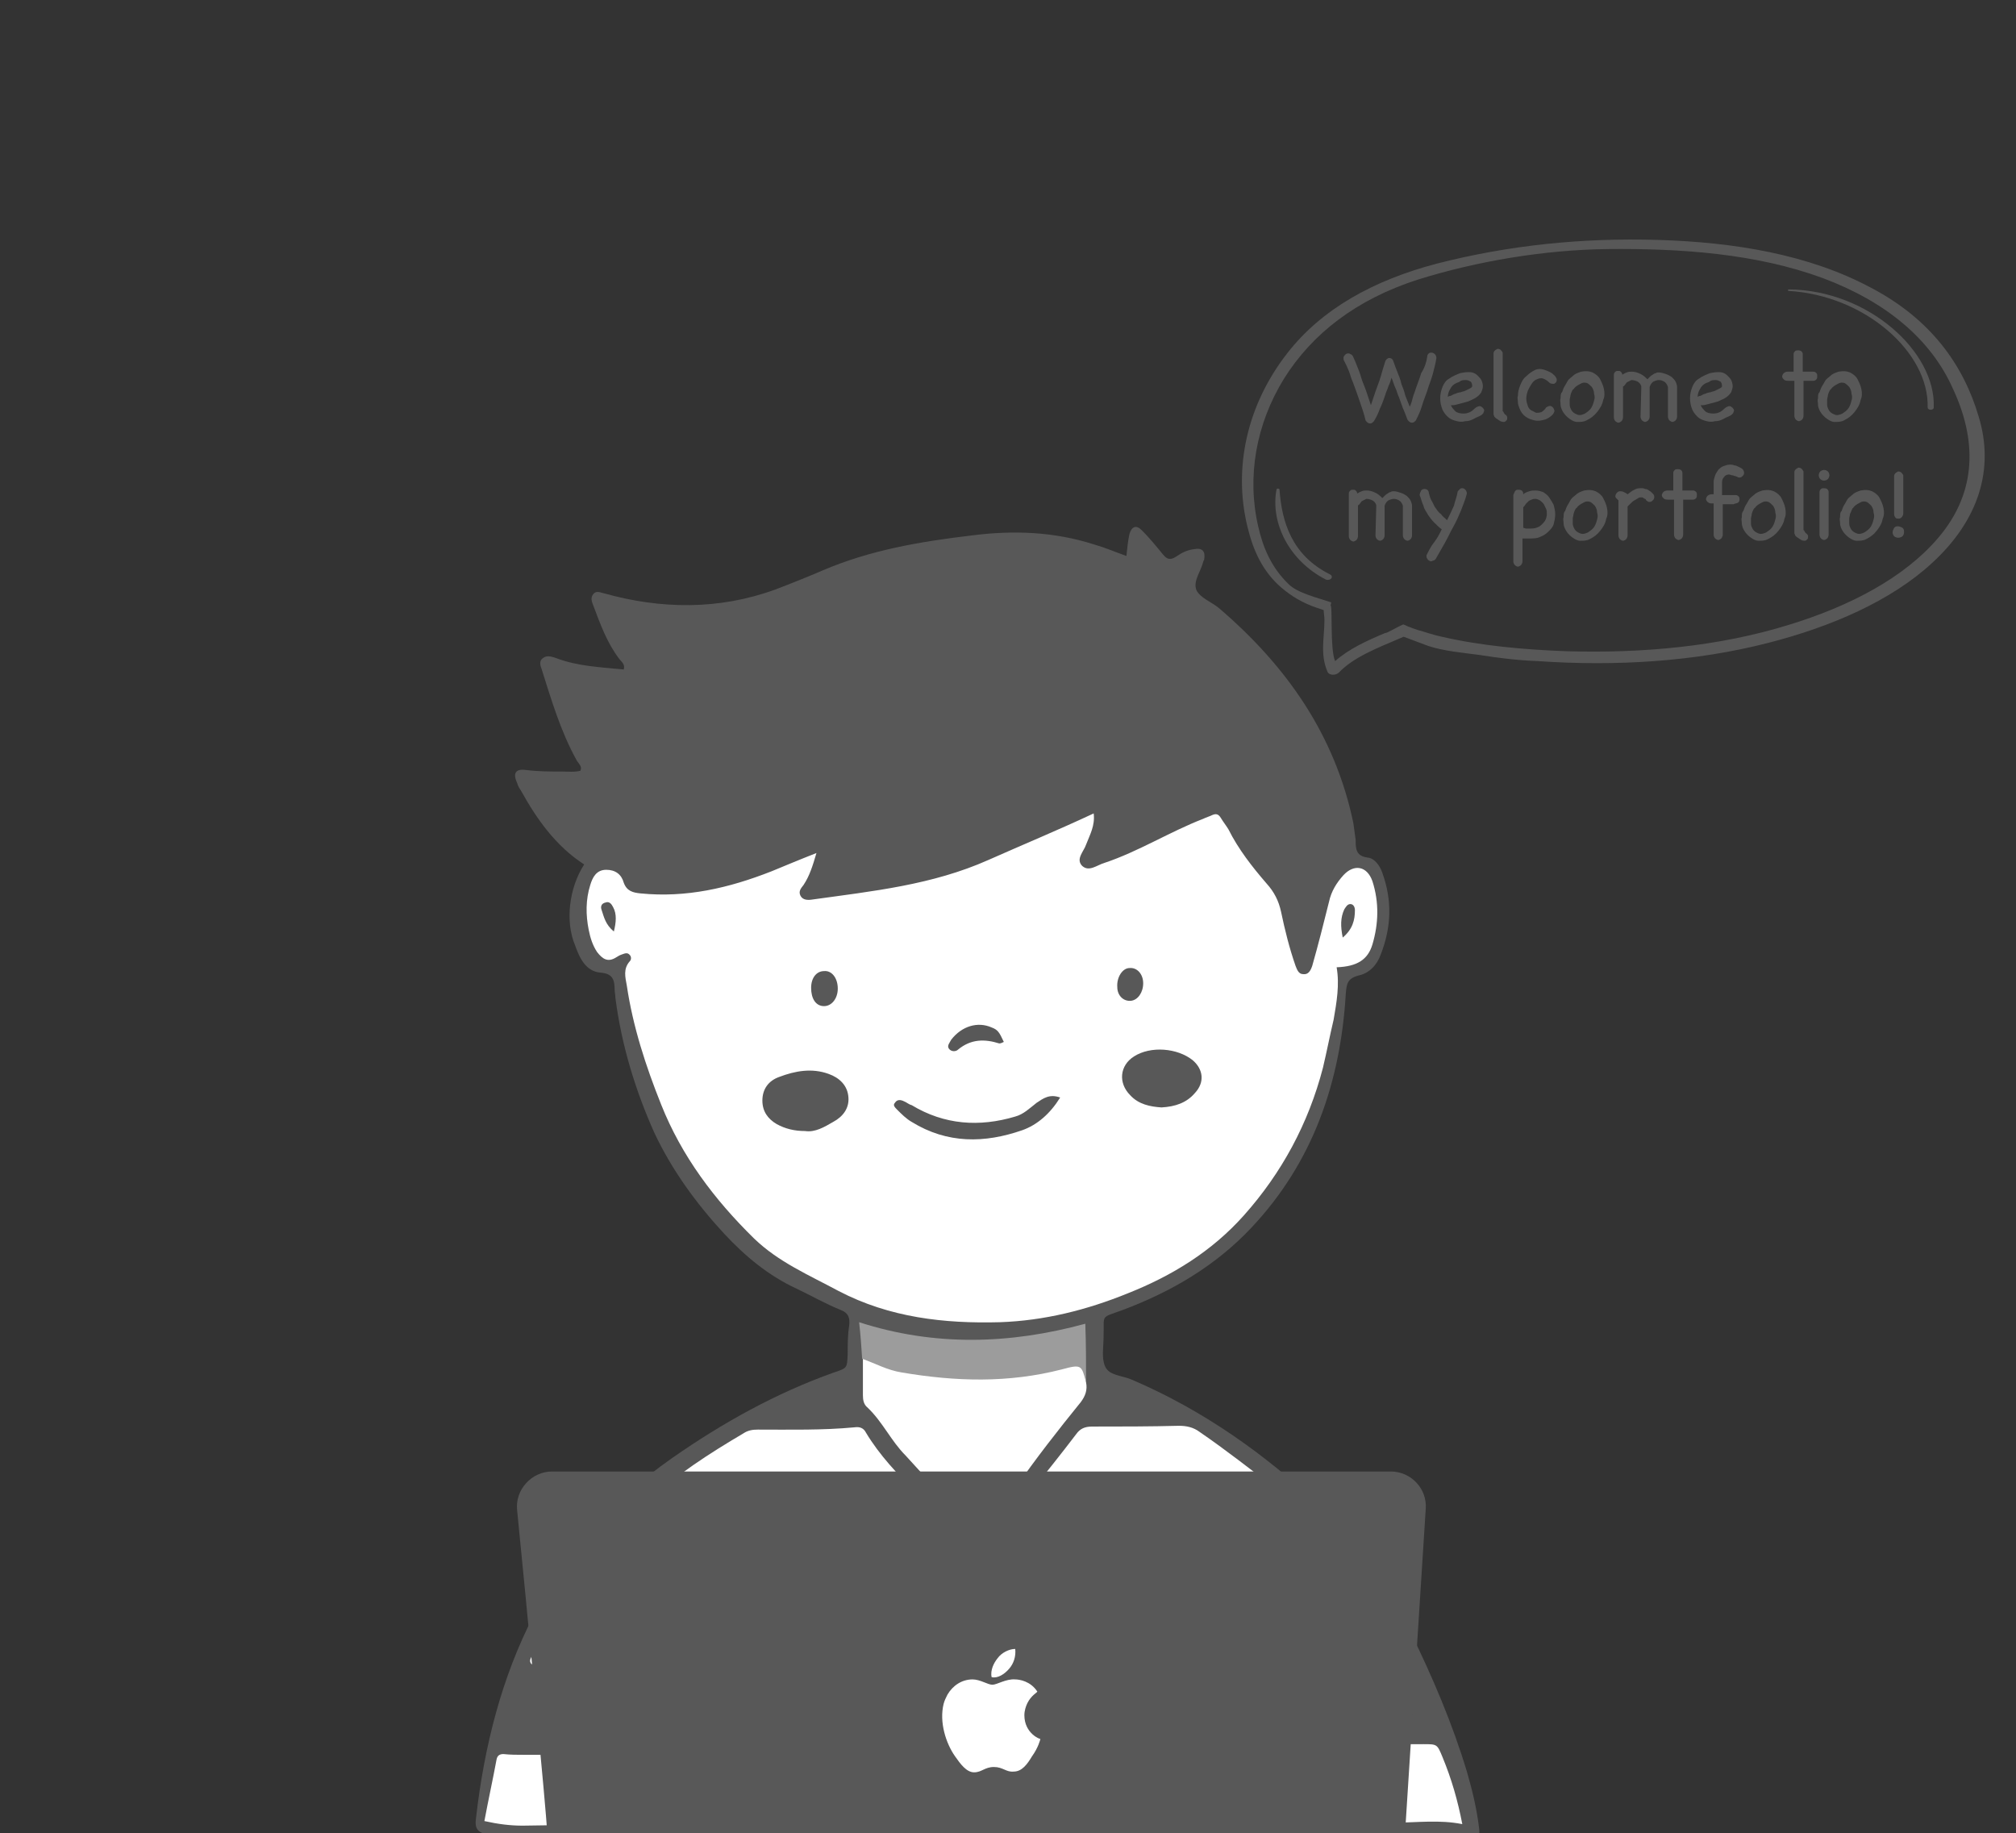 <?xml version="1.0" encoding="utf-8"?>
<!-- Generator: Adobe Illustrator 24.2.3, SVG Export Plug-In . SVG Version: 6.00 Build 0)  -->
<svg version="1.1" id="Layer_1" xmlns="http://www.w3.org/2000/svg" xmlns:xlink="http://www.w3.org/1999/xlink" x="0px" y="0px"
	 viewBox="0 0 264.7 240.7" style="enable-background:new 0 0 264.7 240.7;" xml:space="preserve">
<rect x="0" y="0" width="264.7" height="240.7" fill="#333333" stroke="none"/>
<style type="text/css">
	.st0{fill:#585858;}
	.st1{fill-rule:evenodd;clip-rule:evenodd;fill:#585858;}
	.st2{fill-rule:evenodd;clip-rule:evenodd;fill:#FFFFFF;}
	.st3{fill-rule:evenodd;clip-rule:evenodd;fill:#9C9C9C;}
	.st4{fill:#FFFFFF;}
</style>
<g>
	<g>
		<polyline class="st0" points="335,135.9 318.4,202.6 346.3,202.6 350.4,138.2 		"/>
	</g>
	<g>
		<path class="st0" d="M350.2,138.6c-0.2-0.1-0.3-0.1-0.4-0.1l-16.5-2c-0.7,0-1-0.5-1.2-0.8c-0.3-0.5-0.9-1.8,2.6-7.4
			c0.6-1,2.3-0.7,5.6,0.1c0.4,0.1,0.7,0.2,0.9,0.2l0,0c1.9,0.3,3.7,0.7,5.6,1c1.6,0.3,3.3,0.6,5,0.9h0.1c1.1,0.2,2.3,0.4,2.1,2.2
			l-0.3,2.9c0,0.1,0,0.3,0,0.5c0,0.5,0,1.1-0.2,1.5c0,0.3-0.2,0.5-0.4,0.7c-0.3,0.2-0.7,0.3-1.2,0.3S350.8,138.5,350.2,138.6z
			 M335.6,128.4c-2.9,4.8-2.6,6-2.5,6.2c0,0.1,0.1,0.2,0.3,0.2l16.5,2c0.2,0,0.3,0.1,0.5,0.1c1.4,0.3,1.8,0.2,1.9,0.2l0.1-0.2
			c0.1-0.2,0.1-0.6,0.1-1c0-0.2,0-0.4,0-0.6l0.3-2.9c0-0.6,0.1-0.7-1.2-0.9h-0.1c-1.6-0.3-3.3-0.6-5-0.9c-1.9-0.3-3.7-0.7-5.6-1l0,0
			c-0.2,0-0.6-0.1-1-0.2c-0.7-0.2-2.8-0.7-3.8-0.7C335.9,128.7,335.8,128.8,335.6,128.4z M350.9,129.8c-0.2,0-0.4-0.1-0.5-0.1
			c-3.3-0.6-6.6-1.2-9.9-1.8c-0.1,0-0.4-0.1-0.7-0.1c-1.7-0.2-3.1-0.4-3.5-1.2c-0.6-1-1-2.2-1.3-3.4c-0.3-1.1-0.6-2.2-0.9-3.3
			c-0.4-1.9-0.9-3.8-1.6-5.7c-0.2-0.4-0.4-0.9-0.7-1.4c-0.9-1.8-2.3-4.5,0-6l0,0c2.5-1.7,4.5,0.4,5.9,1.9c0.1,0.1,0.2,0.2,0.3,0.3
			c0.3-2.7,0.5-5.4,0.7-8.2c0.1-0.4,0.1-1,0.1-1.5c0.1-2.1,0.1-4.3,1.3-6c0.7-1,1.9-1.4,3.1-1.1c1.5,0.4,2.7,1.8,2.9,3.2
			c0.1,1,0,2.1-0.1,3.2c-0.1,0.3-0.1,0.5-0.1,0.7c0.2-0.7,0.3-1.5,0.5-2.2v-0.2c0.4-1.9,1-4.8,4-4.7c1.1,0,2,0.4,2.5,1.1
			c1.1,1.5,0.5,3.9,0.2,5.4c-0.1,0.6-0.3,1.1-0.4,1.7c0-0.1,0.1-0.3,0.1-0.4c0.6-1.8,1.5-2.9,2.6-3.3c0.9-0.4,1.8-0.3,2.9,0.3
			c2.7,1.5,1.5,4,0.8,5.7c-0.1,0.3-0.2,0.5-0.3,0.7c-0.4,0.8-0.7,1.7-1.1,2.5c-0.2,0.5-0.4,0.9-0.6,1.4c0.2-0.3,0.5-0.6,0.7-0.9
			c0.1-0.2,0.3-0.3,0.4-0.5c0.7-0.9,1.6-2.1,2.9-2.5c1.4-0.4,3.1,0.4,3.8,1.8c0.8,1.6-0.2,3.1-0.9,4.2l-0.1,0.2
			c-2.1,3.3-3.9,6.9-5.6,10.4c-0.8,1.7-1.6,3.4-2.5,5c-0.6,1-1.2,2.2-1.9,3.4c0,0.1-0.1,0.2-0.1,0.3c-0.2,0.5-0.5,1.1-1,1.3
			c-0.2,0.1-0.4,0.1-0.7,0.1C351.7,130.1,351.2,129.9,350.9,129.8z M361.4,104.6c-0.9,0.3-1.7,1.3-2.3,2.1c-0.1,0.2-0.3,0.3-0.4,0.5
			c-0.5,0.5-0.9,1.1-1.3,1.6c-0.7,0.8-1.3,1.5-1.9,2.3l-1.9,2.3l0.9-2.8c0.5-1.8,1.3-3.5,2-5.1c0.4-0.9,0.8-1.7,1.1-2.5
			c0.1-0.2,0.2-0.5,0.3-0.7c0.9-2.1,1.4-3.4-0.2-4.2c-0.7-0.4-1.4-0.5-1.9-0.3c-0.7,0.3-1.4,1.2-1.9,2.6c-0.7,1.9-1.4,3.8-2.2,5.6
			c-0.3,0.7-0.5,1.3-0.8,2l-1.2,0c0.4-2.1,0.9-4.1,1.4-6.2c0.2-1,0.5-2,0.7-3c0.3-1.2,0.8-3.4,0-4.4c-0.3-0.4-0.9-0.6-1.6-0.6
			c-1.8-0.1-2.3,1.5-2.8,3.7v0.2c-0.6,3.1-1.3,5.8-1.9,8.5l-1.3,5.5l0.1-5.7c0.1-1.5,0.1-3,0.2-4.5v-1.1c0-0.5,0.1-1.1,0.1-1.6
			c0.1-1,0.2-2.1,0.1-3c-0.1-1-1-1.9-2-2.2c-0.5-0.1-1.3-0.1-1.8,0.7c-1,1.4-1.1,3.5-1.1,5.3c0,0.6-0.1,1.1-0.1,1.6
			c-0.2,3.2-0.4,6.3-0.8,9.4l-0.1,1.1l-0.9-0.7c-0.4-0.3-0.8-0.7-1.2-1.2c-1.6-1.7-2.8-2.7-4.3-1.7c-1.3,0.8-0.7,2.3,0.4,4.4
			c0.3,0.5,0.5,1,0.7,1.5c0.7,1.9,1.2,3.9,1.7,5.8c0.3,1.1,0.6,2.2,0.9,3.3c0.3,1,0.6,2.1,1.1,3.1c0.2,0.3,1.9,0.4,2.5,0.5
			c0.3,0,0.6,0.1,0.8,0.1c3.3,0.6,6.6,1.2,9.9,1.8c0.2,0,0.4,0,0.6,0.1c0.3,0.1,1,0.3,1.2,0.2c0.2-0.1,0.4-0.5,0.5-0.7
			c0.1-0.1,0.1-0.2,0.2-0.3c0.7-1.2,1.3-2.4,1.8-3.4c0.9-1.7,1.7-3.4,2.5-5c1.8-3.6,3.6-7.2,5.7-10.6l0.1-0.2c0.7-1,1.4-2.1,0.9-3
			c-0.3-0.6-1.2-1.2-2-1.2C361.7,104.5,361.6,104.5,361.4,104.6z"/>
	</g>
</g>
<path class="st1" d="M76.7,113.5c-3.7-2.4-6.2-5.9-8.3-9.7c-0.2-0.3-0.4-0.6-0.5-1c-0.6-1.3-0.2-1.9,1.2-1.7
	c1.6,0.2,3.1,0.2,4.7,0.2c0.8,0,1.6,0.1,2.4-0.1c0.3-0.6-0.3-1-0.5-1.4c-2.1-3.8-3.3-7.9-4.6-12c-0.2-0.5-0.3-1.1,0.2-1.4
	c0.5-0.4,1.1-0.2,1.7,0c2.9,1.1,5.9,1.2,8.9,1.5c0.2-0.7-0.3-1-0.6-1.4c-1.6-2.1-2.5-4.6-3.4-7c-0.2-0.5-0.4-1,0-1.5
	s0.9-0.2,1.4-0.1c7.5,2.1,15.1,2.2,22.5-0.5c2.1-0.8,4.1-1.6,6.2-2.5c6.3-2.7,12.9-3.8,19.6-4.6c5.5-0.7,10.8-0.5,16.1,1.2
	c1.4,0.4,2.8,1,4.2,1.5c0.1-1,0.2-2,0.4-2.9c0.3-1,0.9-1.2,1.6-0.5c1,1,1.9,2.1,2.8,3.2c0.5,0.6,0.9,0.8,1.7,0.3
	c0.7-0.5,1.5-0.9,2.4-1c1.1-0.2,1.5,0.3,1.3,1.4c0,0.1-0.1,0.1-0.1,0.2c-0.3,1.3-1.4,2.6-0.9,3.8c0.5,1,1.9,1.5,2.9,2.3
	c8.9,7.6,15.3,16.7,17.7,28.3c0.1,0.7,0.2,1.5,0.3,2.2c0,1.1,0,2.1,1.6,2.3c0.9,0.1,1.6,1.1,1.9,2c1.3,3.6,1.2,7.1-0.2,10.7
	c-0.5,1.4-1.5,2.5-3,2.8c-1.4,0.4-1.5,1.1-1.6,2.4c-0.7,11.6-4.3,22.1-12.4,30.7c-4.7,5-10.5,8.4-16.9,10.8c-3,1.1-2.4,0.5-2.5,3.5
	c0,1.3-0.3,2.8,0.2,3.9c0.5,1.2,2.2,1.2,3.4,1.7c9.4,4,17.6,9.8,25,16.8c4.9,4.7,8.7,10.3,11.7,16.4c2.9,5.9,5.5,12,7.4,18.3
	c0.7,2.4,1.3,4.9,1.6,7.4c0.1,0.9,0.1,1.4-1.3,1.3c-5.7-0.5-11.4-0.3-17.1,0c-4.3,0.2-8.6-0.3-12.9-0.4c-16.5-0.3-33-0.2-49.4,0
	c-14.8,0.1-29.5,0.6-44.3,0.5c-1.7,0-3.4-0.1-5.1-0.5c-1.4-0.3-1.8-0.8-1.6-2.2c2.2-19.2,9.3-35.8,25.8-47.3
	c6.6-4.6,13.6-8.5,21.2-11.2c1.8-0.6,1.7-0.6,1.8-2.4c0-1.3,0-2.5,0.2-3.8c0.1-1-0.1-1.6-1.1-2c-2-0.8-3.9-1.9-5.8-2.8
	c-3.7-1.7-6.8-4.3-9.5-7.2c-3.7-4-6.9-8.4-9.2-13.3c-2.5-5.6-4.3-11.5-5.1-17.7c0-0.4-0.1-0.7-0.1-1.1c0-1.3-0.3-2.1-1.9-2.2
	c-1.9-0.2-2.7-1.9-3.3-3.6C74.2,121,74.7,116.6,76.7,113.5z"/>
<path class="st2" d="M183.3,216.3c-37.8,0.4-75.6,1.3-113.5,2.2c-0.4-0.4-0.1-0.8,0.1-1.2c1.7-3.7,3.7-7.2,6.2-10.5
	c0.5-0.6,0.9-0.9,1.8-0.9c6.1,0.2,12.2,0.4,18.2,0.6c20.1,0.4,40.2-0.2,60.3-0.4c6.3-0.1,12.6-0.1,18.9-0.2c1.5,0,2.5,0.4,3.2,1.7
	c1.3,2.4,2.8,4.7,4.2,7.1C183.1,215.1,183.4,215.6,183.3,216.3z"/>
<path class="st2" d="M192,239.5c-3-0.6-5.9-0.2-8.7-0.2c-9.8,0.3-19.6-0.5-29.4-0.5c-14.1-0.1-28.2,0-42.3,0.2
	c-14.3,0.3-28.6,0.5-43,0.7c-1.6,0-3.2-0.2-5-0.6c0.5-2.7,1.1-5.4,1.6-8.1c0.1-0.5,0.4-0.7,0.9-0.7c0.9,0.1,1.8,0.1,2.7,0.1
	c20.9,0.1,41.7-0.6,62.5-0.7c11-0.1,22-0.2,32.9-0.4c7.6-0.1,15.1-0.3,22.7-0.3c1.8,0,1.8,0,2.5,1.7
	C190.6,233.6,191.4,236.4,192,239.5z"/>
<path class="st2" d="M142.6,181.5c0.2,1-0.1,1.8-0.7,2.6c-3,3.7-5.9,7.4-8.6,11.3c-1.5,2-3,4-5.2,5.6c-1-1-2-2-2.9-3
	c-2.1-2.3-4.2-4.6-6.3-6.9c-1.9-1.9-3-4.4-5-6.3c-0.5-0.4-0.6-1-0.6-1.6c0-1.6,0-3.3,0-4.9c0.7-0.3,1.3-0.1,1.9,0.1
	c7.7,2.5,15.4,2.5,23.3,0.8c0.2,0,0.4-0.1,0.7-0.1C142.1,178.6,142.2,178.6,142.6,181.5z"/>
<path class="st2" d="M84.7,197.4c4.1-3.8,8.5-6.6,12.9-9.2c0.6-0.4,1.2-0.5,1.9-0.5c4.2,0,8.5,0.1,12.7-0.3c0.7-0.1,1.2,0.1,1.5,0.7
	c1.8,3,4.2,5.5,6.7,8C119.4,196.5,89.7,197.5,84.7,197.4z"/>
<path class="st2" d="M167.7,196.1c-5.5,0.1-11-0.3-16.4,0.1c-5.5,0.3-11,0.4-16.4,0.9c-0.4-0.7,0.2-1,0.5-1.3c2-2.5,4-5,5.9-7.5
	c0.5-0.7,1.1-1,2.1-1c3.8,0,7.6,0,11.4-0.1c1,0,1.9,0.2,2.7,0.8c3.5,2.4,6.8,5,10.2,7.6C167.6,195.6,167.6,195.8,167.7,196.1z"/>
<path class="st3" d="M142.6,181.5c-0.6-2.3-0.6-2.4-3.2-1.7c-7,1.8-13.9,1.6-21,0.4c-1.9-0.3-3.5-1.2-5.2-1.8
	c-0.1-1.5-0.2-3.1-0.4-4.8c9.9,3.2,19.8,2.9,29.7,0.2C142.6,176.5,142.6,179,142.6,181.5z"/>
<path class="st2" d="M180.2,115.7c-0.7-2-2.4-2.3-3.8-0.8c-0.9,1-1.6,2.1-1.9,3.5c-0.7,2.8-1.4,5.6-2.2,8.4
	c-0.2,0.6-0.5,1.2-1.2,1.1c-0.6,0-0.8-0.6-1-1.1c-0.8-2.3-1.4-4.7-1.9-7.1c-0.3-1.4-0.9-2.6-1.9-3.7c-1.9-2.2-3.7-4.5-5-7.1
	c-0.3-0.5-0.7-1-1-1.5c-0.3-0.5-0.6-0.6-1.1-0.4c-0.4,0.2-0.8,0.3-1.2,0.5c-4.4,1.7-8.5,4.3-13,5.8c-1,0.3-2,1.2-2.9,0.4
	c-0.9-0.9,0.2-1.9,0.5-2.8c0.5-1.3,1.2-2.5,1-4.1c-4.7,2.2-9.3,4.1-13.8,6.1c-7.4,3.3-15.2,4.1-23.1,5.2c-0.6,0.1-1.3,0.1-1.6-0.5
	s0.1-1,0.4-1.4c0.8-1.2,1.2-2.5,1.7-4.2c-2.3,0.9-4.2,1.7-5.9,2.4c-5.6,2.2-11.2,3.5-17.2,2.9c-1-0.1-1.8-0.3-2.2-1.4
	c-0.3-1.1-1.1-1.7-2.3-1.7c-1.3,0-1.8,1-2.1,2c-0.6,1.9-0.6,3.9-0.2,5.9c0.2,1,0.5,2,1.1,2.9c0.7,0.9,1.4,1.4,2.5,0.7
	c0.3-0.2,0.5-0.3,0.8-0.4c0.3-0.1,0.7-0.3,1,0.1c0.2,0.2,0.2,0.6,0,0.8c-0.9,1-0.6,2.1-0.4,3.2c0.8,5.4,2.5,10.6,4.5,15.6
	c2.7,6.8,7,12.5,12.2,17.6c3.2,3.1,7.2,4.8,11.1,6.9c6.7,3.5,13.9,4.3,21.2,4.1c5.8-0.2,11.4-1.6,16.8-3.8c5.8-2.3,11-5.5,15.2-10.2
	c5-5.6,8.5-12.1,10.4-19.4c0.5-2.1,0.9-4.2,1.4-6.3c0.4-2.3,0.8-4.6,0.4-6.9c2.7-0.1,4.1-1,4.7-3C181,121.3,181.1,118.5,180.2,115.7
	z M80.6,122.3c-1.1-0.9-1.3-1.9-1.6-2.8c-0.2-0.5,0-0.9,0.5-1c0.5-0.2,0.8,0.2,1,0.6C81,120,80.9,121.1,80.6,122.3z M124.9,136.5
	c1.4-1.8,3.5-2.4,5.3-1.6c0.8,0.3,1,0.6,1.6,1.9c-0.2,0.1-0.4,0.2-0.6,0.2c-1.9-0.6-3.7-0.6-5.4,0.8c-0.3,0.3-0.9,0.3-1.2-0.1
	C124.3,137.3,124.7,136.9,124.9,136.5z M108.2,127.5c1-0.1,1.8,0.9,1.8,2.3c0,1.3-0.8,2.3-1.8,2.3c-1.1,0-1.7-1-1.7-2.4
	C106.5,128.4,107.2,127.5,108.2,127.5z M109.4,147.3c-1.2,0.7-2.4,1.4-3.7,1.2c-1.4,0-2.6-0.3-3.7-0.9c-1.2-0.7-1.9-1.7-1.9-3.1
	c0-1.5,0.8-2.6,2.2-3.1c2.1-0.8,4.3-1.2,6.5-0.4c1.4,0.5,2.5,1.5,2.6,3.1C111.5,145.5,110.7,146.6,109.4,147.3z M134.2,148.4
	c-4.9,1.7-9.8,1.8-14.5-1.1c-0.7-0.4-1.3-1-1.9-1.6c-0.3-0.3-0.6-0.6-0.3-0.9c0.3-0.5,0.8-0.4,1.2-0.2c0.3,0.1,0.6,0.4,1,0.5
	c4.3,2.6,8.9,2.9,13.6,1.5c1.1-0.3,1.9-1.1,2.8-1.8c0.9-0.6,1.7-1.2,3.1-0.7C137.9,146.2,136.2,147.7,134.2,148.4z M146.7,129.6
	c-0.1-1.3,0.7-2.5,1.6-2.5c1-0.1,1.8,0.8,1.8,2s-0.7,2.2-1.6,2.3C147.5,131.5,146.7,130.7,146.7,129.6z M156.9,143.5
	c-1.1,1.3-2.6,1.8-4.4,1.9c-1.5-0.1-3-0.4-4.1-1.6c-1.6-1.6-1.4-3.9,0.5-5.1c2.2-1.4,5.7-1.1,7.7,0.5
	C158,140.4,158.2,142.1,156.9,143.5z M176.3,123.1c-0.3-1.5-0.3-2.6,0.2-3.7c0.2-0.3,0.4-0.7,0.8-0.7c0.4,0,0.6,0.4,0.6,0.8
	C177.9,120.8,177.6,122,176.3,123.1z"/>
<g>
	<g>
		<g>
			<path class="st0" d="M259.8,54.7c-2-6.8-6.3-12.8-14.1-16.9c-8.2-4.4-18-6-28-6.3c-10-0.3-19.6,0.7-29,3.1
				c-8.4,2.2-15.2,6-19.7,11.8c-5.3,6.8-7.1,15.1-5.2,22.8c0.7,2.9,1.9,5.8,4.5,8c1.3,1.1,2.8,2,4.6,2.6c0.3,0.1,0.6,0.2,0.9,0.3
				c0,0.4,0.1,0.8,0.1,1.3c0,2.3-0.6,4.5,0.4,6.8c0.2,0.5,1.1,0.5,1.5,0.1c1.9-2,5-3.2,7.8-4.4c0.2-0.1,0.5-0.2,0.7-0.3
				c1.1,0.4,2.1,0.8,3.2,1.2c2.1,0.7,4.6,0.9,6.8,1.2c2.5,0.4,5,0.7,7.6,0.8c10.2,0.7,20.6,0.1,30.3-2.4c8.2-2.1,16.1-5.5,21.5-10.5
				C259.8,68.3,261.9,61.6,259.8,54.7z M254.5,70.6c-4.5,5.3-11.7,9-19.5,11.4c-9.3,2.9-19.4,3.8-29.4,3.5
				c-5.4-0.2-11.1-0.7-16.3-1.9c-1-0.2-2.1-0.6-3.2-0.9c0,0-1.2-0.4-1.8-0.7c0,0,0,0,0,0c0,0-0.1,0-0.1,0c-0.7,0.3-2.2,1.2-2.3,1.1
				c-2.4,1-4.8,2.1-6.6,3.7c-0.7-1.6-0.3-7.3-0.6-7.3c0,0.1,0.1-0.5,0.1-0.4c-1.7-0.6-4.4-1.2-5.6-2.4c-2.3-2.2-3.4-4.9-4-7.6
				c-1.5-6.5-0.3-13.4,3.4-19.4c3.7-5.9,9.5-10.4,17.6-13c7.7-2.4,16.5-3.9,24.9-4c9.6-0.1,19.5,0.6,28.2,3.8
				c8.3,3.1,14.2,8,17.1,14.5C259.5,57.6,259.7,64.5,254.5,70.6z"/>
			<path class="st0" d="M234.9,38c-0.2,0-0.2,0.2,0,0.2c9.9,0.6,18.4,8,18.2,15.3c0,0.4,0.8,0.4,0.8,0
				C254.2,46.2,245.3,38.1,234.9,38z"/>
			<path class="st0" d="M174.6,75.4c-5-2.5-6.3-6.9-6.6-11.1c0-0.2-0.4-0.2-0.4,0c-0.8,4.3,1.6,9.3,6.5,11.8
				C174.7,76.3,175.2,75.7,174.6,75.4z"/>
		</g>
	</g>
	<g>
		<path class="st0" d="M187.4,46.8c0-0.2,0.1-0.3,0.2-0.4c0.1-0.1,0.2-0.1,0.4-0.1c0.1,0,0.3,0.1,0.4,0.2c0.1,0.1,0.2,0.3,0.2,0.5
			V47c-0.1,0.7-0.3,1.4-0.5,2.2c-0.2,0.7-0.5,1.4-0.7,2.1c-0.2,0.6-0.5,1.3-0.7,2c-0.2,0.7-0.5,1.3-0.8,1.9
			c-0.2,0.2-0.3,0.3-0.5,0.3c-0.2,0-0.4-0.1-0.6-0.4c-0.2-0.5-0.4-1.1-0.6-1.5c-0.2-0.5-0.3-0.9-0.5-1.4c-0.2-0.4-0.3-0.9-0.5-1.3
			s-0.3-0.9-0.5-1.3c-0.1,0.4-0.2,0.7-0.4,1.1c-0.1,0.4-0.3,0.7-0.4,1.1c-0.2,0.6-0.4,1.2-0.7,1.8c-0.2,0.6-0.5,1.2-0.8,1.7
			c-0.2,0.2-0.3,0.3-0.5,0.3c-0.2,0-0.4-0.1-0.6-0.4c-0.2-0.9-0.5-1.7-0.8-2.6s-0.6-1.7-0.9-2.5c-0.2-0.4-0.3-0.9-0.5-1.4
			c-0.2-0.5-0.4-0.9-0.6-1.3c-0.1-0.1-0.1-0.3-0.1-0.4c0-0.2,0.1-0.3,0.2-0.4s0.2-0.2,0.4-0.2c0.1,0,0.2,0,0.3,0.1
			c0.1,0,0.2,0.1,0.3,0.2c0.2,0.4,0.4,0.9,0.6,1.4c0.2,0.5,0.4,1,0.5,1.4c0.2,0.7,0.5,1.3,0.7,1.9c0.2,0.6,0.4,1.2,0.6,1.8
			c0.1-0.3,0.2-0.6,0.3-0.9s0.2-0.6,0.3-0.9c0.2-0.6,0.5-1.3,0.7-2c0.2-0.7,0.4-1.4,0.6-2c0.1-0.2,0.3-0.4,0.5-0.4
			c0.2,0,0.4,0.1,0.5,0.3c0.2,0.6,0.4,1.1,0.6,1.6c0.2,0.5,0.4,1,0.5,1.5c0.2,0.5,0.4,1,0.5,1.5c0.2,0.5,0.4,1,0.6,1.5
			c0.2-0.4,0.3-0.8,0.4-1.2s0.3-0.8,0.4-1.2c0.2-0.6,0.5-1.3,0.7-2C187.1,48.2,187.3,47.5,187.4,46.8z"/>
		<path class="st0" d="M194,53.4c0.2-0.1,0.4-0.1,0.5,0s0.2,0.1,0.3,0.3c0.1,0.1,0.1,0.3,0,0.4c0,0.2-0.2,0.3-0.3,0.4
			c-0.3,0.2-0.7,0.3-1,0.5c-0.4,0.2-0.7,0.3-1.1,0.3c-0.4,0.1-0.7,0.1-1.1,0c-0.4-0.1-0.7-0.2-1-0.4c-0.4-0.3-0.7-0.7-0.9-1.1
			c-0.2-0.5-0.3-1-0.3-1.5s0.1-1,0.3-1.5s0.5-0.9,0.9-1.1c0.4-0.3,0.9-0.5,1.4-0.7c0.5-0.1,1-0.2,1.6-0.1c0.3,0.1,0.5,0.2,0.7,0.4
			c0.2,0.2,0.4,0.4,0.5,0.6s0.2,0.5,0.2,0.8s-0.1,0.5-0.2,0.8c-0.2,0.3-0.4,0.5-0.7,0.7c-0.3,0.2-0.6,0.3-1,0.5
			c-0.4,0.1-0.7,0.2-1.1,0.3c-0.4,0.1-0.7,0.2-0.9,0.2c-0.1,0-0.2,0-0.3,0c0.1,0.3,0.4,0.6,0.6,0.8s0.6,0.3,1.1,0.3
			c0.3,0,0.7-0.1,1-0.3S193.7,53.5,194,53.4z M191.2,50.3c-0.4,0.2-0.6,0.4-0.8,0.8c-0.2,0.3-0.3,0.7-0.3,1c0.1,0,0.1-0.1,0.2-0.1
			c0.2,0,0.3-0.1,0.5-0.2c0.2-0.1,0.4-0.1,0.5-0.2c0.1,0,0.3-0.1,0.5-0.1c0.2-0.1,0.4-0.1,0.6-0.2s0.4-0.2,0.6-0.3
			c0.2-0.1,0.3-0.2,0.3-0.3c0-0.3-0.1-0.5-0.2-0.6c-0.2-0.1-0.4-0.2-0.6-0.2c-0.2,0-0.5,0-0.7,0.1C191.6,50.2,191.4,50.2,191.2,50.3
			z"/>
		<path class="st0" d="M197.6,54.4c0.2,0.1,0.3,0.3,0.3,0.4c0,0.2,0,0.3-0.1,0.4c-0.1,0.1-0.2,0.2-0.3,0.2s-0.3,0-0.5-0.1
			c-0.1-0.1-0.2-0.1-0.3-0.2c-0.1-0.1-0.2-0.1-0.3-0.2c-0.1-0.1-0.1-0.1-0.2-0.2c0-0.1-0.1-0.2-0.1-0.3v-8c0-0.2,0.1-0.3,0.2-0.4
			c0.1-0.1,0.2-0.1,0.3-0.2c0.1,0,0.2,0,0.4,0.1c0.1,0.1,0.2,0.2,0.3,0.4v7.7c0,0,0.1,0,0.1,0.1C197.5,54.3,197.6,54.4,197.6,54.4z"
			/>
		<path class="st0" d="M203,53.5c0.2-0.1,0.3-0.2,0.5-0.2c0.2,0,0.3,0.1,0.4,0.2s0.1,0.2,0.2,0.4c0,0.2-0.1,0.3-0.2,0.5
			c-0.3,0.3-0.7,0.6-1.1,0.7c-0.4,0.1-0.8,0.2-1.3,0.1c-0.4-0.1-0.8-0.2-1.2-0.5c-0.4-0.3-0.6-0.6-0.8-1.1c-0.1-0.3-0.2-0.5-0.2-0.8
			c0-0.3-0.1-0.6,0-0.8c0-0.5,0.1-0.9,0.3-1.4c0.2-0.5,0.4-0.9,0.8-1.2c0.3-0.3,0.7-0.6,1.1-0.8c0.4-0.2,0.9-0.2,1.4,0
			c0.3,0.1,0.5,0.2,0.7,0.3s0.4,0.3,0.6,0.5c0.1,0.2,0.2,0.3,0.2,0.4c0,0.1,0,0.3-0.1,0.4c-0.1,0.1-0.2,0.2-0.3,0.2
			c-0.1,0-0.3,0-0.5-0.1c-0.3-0.3-0.6-0.5-0.9-0.6c-0.3-0.1-0.6,0-0.8,0.1c-0.3,0.1-0.5,0.3-0.7,0.6c-0.2,0.3-0.3,0.5-0.5,0.9
			c-0.1,0.3-0.2,0.7-0.2,1c0,0.4,0.1,0.7,0.2,1c0.1,0.3,0.3,0.5,0.5,0.6s0.4,0.2,0.6,0.3c0.2,0,0.4,0,0.7-0.1
			C202.7,53.9,202.9,53.7,203,53.5z"/>
		<path class="st0" d="M205.1,51.5c0.1-0.3,0.2-0.6,0.4-0.9c0.2-0.3,0.3-0.6,0.5-0.8c0.2-0.2,0.5-0.4,0.7-0.6
			c0.3-0.2,0.6-0.3,0.9-0.4c0.6-0.1,1-0.1,1.5,0.1c0.4,0.2,0.8,0.5,1,0.9c0.2,0.4,0.4,0.8,0.5,1.3s0.1,1-0.1,1.4
			c-0.1,0.6-0.4,1.1-0.8,1.6c-0.4,0.5-0.8,0.8-1.4,1.1c-0.4,0.2-0.8,0.2-1.2,0.2c-0.4,0-0.7-0.2-1-0.4s-0.6-0.5-0.8-0.8
			c-0.2-0.3-0.4-0.7-0.4-1.1c0-0.3-0.1-0.5,0-0.8c0-0.2,0-0.5,0.1-0.7L205.1,51.5z M206.2,51.9c0,0.2-0.1,0.4-0.1,0.6s0,0.4,0,0.6
			c0,0.3,0.1,0.5,0.2,0.7c0.1,0.2,0.3,0.4,0.5,0.5c0.2,0.1,0.4,0.2,0.6,0.2c0.2,0,0.5-0.1,0.7-0.2c0.3-0.2,0.6-0.4,0.8-0.7
			c0.2-0.3,0.3-0.6,0.4-1c0.1-0.3,0.1-0.6,0-0.9c0-0.3-0.1-0.6-0.3-0.9c-0.2-0.2-0.4-0.4-0.6-0.5c-0.3-0.1-0.6-0.1-0.9,0.1
			c-0.4,0.2-0.7,0.4-0.9,0.7C206.5,51.1,206.3,51.5,206.2,51.9z"/>
		<path class="st0" d="M215.5,51c0,0,0-0.1,0-0.1v-0.2c-0.1-0.3-0.3-0.5-0.5-0.6s-0.5-0.2-0.8-0.2c-0.2,0.1-0.4,0.2-0.6,0.3
			l-0.3,0.4c0,0-0.1,0.1-0.1,0.1s-0.1,0-0.1,0.1v4c0,0.2-0.1,0.4-0.2,0.5c-0.1,0.1-0.3,0.2-0.4,0.2c-0.1,0-0.3-0.1-0.4-0.2
			c-0.1-0.1-0.2-0.3-0.2-0.5v-5.6c0-0.2,0.1-0.3,0.2-0.4s0.2-0.1,0.4-0.1c0.1,0,0.2,0,0.3,0.1c0.1,0.1,0.2,0.2,0.2,0.4
			c0.2-0.1,0.3-0.2,0.6-0.3c0.2-0.1,0.4-0.1,0.7-0.1c0.3,0,0.7,0.1,1.1,0.3c0.4,0.2,0.6,0.4,0.9,0.7c0.1-0.1,0.2-0.2,0.3-0.3
			c0.1-0.1,0.2-0.2,0.4-0.3c0.1-0.1,0.3-0.2,0.4-0.2c0.1-0.1,0.3-0.1,0.4-0.1c0.3,0,0.6,0.1,0.9,0.2s0.5,0.2,0.8,0.4
			c0.2,0.2,0.4,0.4,0.5,0.6c0.1,0.2,0.2,0.5,0.2,0.7c0,0,0,0,0,0c0,0,0,0,0,0c0,0,0,0,0,0c0,0,0,0,0,0v3.9c0,0.2-0.1,0.4-0.2,0.5
			c-0.1,0.1-0.3,0.2-0.4,0.2c-0.1,0-0.3-0.1-0.4-0.2s-0.2-0.3-0.2-0.5v-3.9c-0.1-0.3-0.3-0.6-0.5-0.7c-0.2-0.1-0.4-0.2-0.7-0.2
			c-0.2,0-0.5,0.1-0.7,0.2s-0.4,0.4-0.5,0.7v3.9c0,0.2-0.1,0.4-0.2,0.5c-0.1,0.1-0.3,0.2-0.4,0.2c-0.1,0-0.3-0.1-0.4-0.2
			s-0.2-0.3-0.2-0.5L215.5,51C215.5,51,215.5,51,215.5,51z"/>
		<path class="st0" d="M226.8,53.4c0.2-0.1,0.4-0.1,0.5,0s0.2,0.1,0.3,0.3c0.1,0.1,0.1,0.3,0,0.4c0,0.2-0.2,0.3-0.3,0.4
			c-0.3,0.2-0.7,0.3-1,0.5c-0.4,0.2-0.7,0.3-1.1,0.3c-0.4,0.1-0.7,0.1-1.1,0c-0.4-0.1-0.7-0.2-1-0.4c-0.4-0.3-0.7-0.7-0.9-1.1
			c-0.2-0.5-0.3-1-0.3-1.5s0.1-1,0.3-1.5s0.5-0.9,0.9-1.1c0.4-0.3,0.9-0.5,1.4-0.7c0.5-0.1,1-0.2,1.6-0.1c0.3,0.1,0.5,0.2,0.7,0.4
			c0.2,0.2,0.4,0.4,0.5,0.6s0.2,0.5,0.2,0.8s-0.1,0.5-0.2,0.8c-0.2,0.3-0.4,0.5-0.7,0.7c-0.3,0.2-0.6,0.3-1,0.5
			c-0.4,0.1-0.7,0.2-1.1,0.3c-0.4,0.1-0.7,0.2-0.9,0.2c-0.1,0-0.2,0-0.3,0c0.1,0.3,0.4,0.6,0.6,0.8s0.6,0.3,1.1,0.3
			c0.3,0,0.7-0.1,1-0.3S226.5,53.5,226.8,53.4z M224,50.3c-0.4,0.2-0.6,0.4-0.8,0.8c-0.2,0.3-0.3,0.7-0.3,1c0.1,0,0.1-0.1,0.2-0.1
			c0.2,0,0.3-0.1,0.5-0.2c0.2-0.1,0.4-0.1,0.5-0.2c0.1,0,0.3-0.1,0.5-0.1c0.2-0.1,0.4-0.1,0.6-0.2s0.4-0.2,0.6-0.3
			c0.2-0.1,0.3-0.2,0.3-0.3c0-0.3-0.1-0.5-0.2-0.6c-0.2-0.1-0.4-0.2-0.6-0.2c-0.2,0-0.5,0-0.7,0.1C224.4,50.2,224.2,50.2,224,50.3z"
			/>
		<path class="st0" d="M234.2,49.8c-0.1-0.1-0.2-0.2-0.2-0.4c0-0.1,0.1-0.3,0.2-0.4c0.1-0.1,0.3-0.2,0.5-0.2h0.8v-2.3
			c0-0.2,0.1-0.3,0.2-0.4s0.2-0.1,0.4-0.1c0.1,0,0.2,0,0.4,0.1c0.1,0.1,0.2,0.2,0.2,0.4v2.3h1.4c0.2,0,0.3,0.1,0.4,0.2
			c0.1,0.1,0.1,0.2,0.1,0.4c0,0.1,0,0.3-0.1,0.4c-0.1,0.1-0.2,0.2-0.4,0.2h-1.3c0,0.7,0,1.5,0,2.3c0,0.8,0,1.5,0,2.3
			c0,0.2-0.1,0.4-0.2,0.5c-0.1,0.1-0.3,0.2-0.4,0.2c-0.1,0-0.3-0.1-0.4-0.2c-0.1-0.1-0.2-0.3-0.2-0.5c0-0.7,0-1.5,0-2.3s0-1.6,0-2.3
			h-0.8C234.4,50,234.3,49.9,234.2,49.8z"/>
		<path class="st0" d="M238.9,51.5c0.1-0.3,0.2-0.6,0.4-0.9c0.2-0.3,0.3-0.6,0.5-0.8c0.2-0.2,0.5-0.4,0.7-0.6
			c0.3-0.2,0.6-0.3,0.9-0.4c0.6-0.1,1-0.1,1.5,0.1c0.4,0.2,0.8,0.5,1,0.9c0.2,0.4,0.4,0.8,0.5,1.3s0.1,1-0.1,1.4
			c-0.1,0.6-0.4,1.1-0.8,1.6c-0.4,0.5-0.8,0.8-1.4,1.1c-0.4,0.2-0.8,0.2-1.2,0.2c-0.4,0-0.7-0.2-1-0.4s-0.6-0.5-0.8-0.8
			c-0.2-0.3-0.4-0.7-0.4-1.1c0-0.3-0.1-0.5,0-0.8c0-0.2,0-0.5,0.1-0.7L238.9,51.5z M240,51.9c0,0.2-0.1,0.4-0.1,0.6s0,0.4,0,0.6
			c0,0.3,0.1,0.5,0.2,0.7c0.1,0.2,0.3,0.4,0.5,0.5c0.2,0.1,0.4,0.2,0.6,0.2c0.2,0,0.5-0.1,0.7-0.2c0.3-0.2,0.6-0.4,0.8-0.7
			c0.2-0.3,0.3-0.6,0.4-1c0.1-0.3,0.1-0.6,0-0.9c0-0.3-0.1-0.6-0.3-0.9c-0.2-0.2-0.4-0.4-0.6-0.5c-0.3-0.1-0.6-0.1-0.9,0.1
			c-0.4,0.2-0.7,0.4-0.9,0.7C240.3,51.1,240.1,51.5,240,51.9z"/>
		<path class="st0" d="M180.7,66.6c0,0,0-0.1,0-0.1v-0.2c-0.1-0.3-0.3-0.5-0.5-0.6s-0.5-0.2-0.8-0.2c-0.2,0.1-0.4,0.2-0.6,0.3
			l-0.3,0.4c0,0-0.1,0.1-0.1,0.1s-0.1,0-0.1,0.1v4c0,0.2-0.1,0.4-0.2,0.5c-0.1,0.1-0.3,0.2-0.4,0.2c-0.1,0-0.3-0.1-0.4-0.2
			c-0.1-0.1-0.2-0.3-0.2-0.5v-5.6c0-0.2,0.1-0.3,0.2-0.4s0.2-0.1,0.4-0.1c0.1,0,0.2,0,0.3,0.1c0.1,0.1,0.2,0.2,0.2,0.4
			c0.2-0.1,0.3-0.2,0.6-0.3c0.2-0.1,0.4-0.1,0.7-0.1c0.3,0,0.7,0.1,1.1,0.3c0.4,0.2,0.6,0.4,0.9,0.7c0.1-0.1,0.2-0.2,0.3-0.3
			c0.1-0.1,0.2-0.2,0.4-0.3c0.1-0.1,0.3-0.2,0.4-0.2c0.1-0.1,0.3-0.1,0.4-0.1c0.3,0,0.6,0.1,0.9,0.2s0.5,0.2,0.8,0.4
			c0.2,0.2,0.4,0.4,0.5,0.6c0.1,0.2,0.2,0.5,0.2,0.7c0,0,0,0,0,0c0,0,0,0,0,0c0,0,0,0,0,0c0,0,0,0,0,0v3.9c0,0.2-0.1,0.4-0.2,0.5
			c-0.1,0.1-0.3,0.2-0.4,0.2c-0.1,0-0.3-0.1-0.4-0.2s-0.2-0.3-0.2-0.5v-3.9c-0.1-0.3-0.3-0.6-0.5-0.7c-0.2-0.1-0.4-0.2-0.7-0.2
			c-0.2,0-0.5,0.1-0.7,0.2s-0.4,0.4-0.5,0.7v3.9c0,0.2-0.1,0.4-0.2,0.5c-0.1,0.1-0.3,0.2-0.4,0.2c-0.1,0-0.3-0.1-0.4-0.2
			s-0.2-0.3-0.2-0.5L180.7,66.6C180.7,66.6,180.7,66.6,180.7,66.6z"/>
		<path class="st0" d="M191.4,64.5c0.1-0.1,0.2-0.2,0.3-0.3c0.1-0.1,0.2-0.1,0.3-0.1c0.2,0,0.3,0.1,0.4,0.2c0.1,0.1,0.2,0.3,0.2,0.5
			c-0.2,0.8-0.5,1.5-0.8,2.3c-0.3,0.7-0.6,1.4-1,2.1c-0.4,0.7-0.7,1.4-1.1,2.1c-0.4,0.7-0.8,1.4-1.2,2.1c-0.1,0.1-0.2,0.2-0.3,0.2
			c-0.1,0-0.2,0.1-0.3,0.1c-0.1,0-0.3-0.1-0.4-0.2s-0.2-0.3-0.2-0.4c0,0,0-0.1,0-0.1s0-0.1,0-0.1c0.3-0.6,0.6-1.2,1-1.7
			s0.7-1.1,1-1.7c-0.4-0.3-0.7-0.6-1-0.9c-0.3-0.3-0.6-0.7-0.8-1c-0.2-0.4-0.5-0.7-0.6-1.2c-0.2-0.4-0.3-0.9-0.5-1.4
			c0-0.2,0.1-0.4,0.2-0.6c0.1-0.1,0.2-0.2,0.4-0.2c0.1,0,0.2,0,0.4,0.1c0.1,0.1,0.2,0.2,0.2,0.4c0.1,0.4,0.2,0.8,0.4,1.1
			s0.3,0.7,0.5,0.9c0.2,0.3,0.4,0.6,0.7,0.8c0.2,0.3,0.5,0.5,0.8,0.8c0.3-0.6,0.6-1.2,0.9-1.9C191,65.9,191.3,65.2,191.4,64.5z"/>
		<path class="st0" d="M199,64.4c0.1-0.1,0.2-0.1,0.4-0.1c0.1,0,0.2,0,0.4,0.1c0.1,0.1,0.2,0.2,0.2,0.4v0.1c0.2-0.2,0.5-0.3,0.8-0.4
			c0.3-0.1,0.6-0.1,0.8-0.1c0.4,0,0.7,0.1,1,0.2c0.3,0.2,0.6,0.4,0.8,0.7c0.2,0.3,0.4,0.6,0.6,1c0.1,0.4,0.2,0.8,0.2,1.2
			c0,0.5-0.1,0.9-0.2,1.3c-0.1,0.4-0.4,0.7-0.7,1c-0.3,0.3-0.6,0.5-1.1,0.7c-0.4,0.2-0.9,0.2-1.5,0.2c-0.1,0-0.3,0-0.4,0
			c-0.1,0-0.3,0-0.4,0v3c0,0.2-0.1,0.4-0.2,0.5c-0.1,0.1-0.3,0.2-0.4,0.2c-0.1,0-0.3-0.1-0.4-0.2c-0.1-0.1-0.2-0.3-0.2-0.5v-8.7
			C198.8,64.7,198.9,64.5,199,64.4z M200.1,66.5C200.1,66.5,200.1,66.5,200.1,66.5c-0.1,0.1-0.1,0.1-0.1,0.1v2.7
			c0.1,0,0.3,0.1,0.4,0.1c0.1,0,0.3,0,0.4,0c0.3,0,0.6,0,0.9-0.1c0.3-0.1,0.5-0.2,0.7-0.4c0.2-0.2,0.4-0.4,0.5-0.6
			c0.1-0.2,0.2-0.5,0.2-0.8c0-0.2,0-0.5-0.1-0.7c-0.1-0.2-0.2-0.4-0.3-0.6c-0.1-0.2-0.3-0.3-0.5-0.5c-0.2-0.1-0.4-0.2-0.6-0.2
			c-0.2,0-0.3,0-0.5,0.1s-0.3,0.1-0.4,0.2c-0.1,0.1-0.2,0.2-0.3,0.3S200.2,66.4,200.1,66.5z"/>
		<path class="st0" d="M205.5,67.1c0.1-0.3,0.2-0.6,0.4-0.9c0.2-0.3,0.3-0.6,0.5-0.8c0.2-0.2,0.5-0.4,0.7-0.6
			c0.3-0.2,0.6-0.3,0.9-0.4c0.6-0.1,1-0.1,1.5,0.1c0.4,0.2,0.8,0.5,1,0.9c0.2,0.4,0.4,0.8,0.5,1.3s0.1,1-0.1,1.4
			c-0.1,0.6-0.4,1.1-0.8,1.6c-0.4,0.5-0.8,0.8-1.4,1.1c-0.4,0.2-0.8,0.2-1.2,0.2c-0.4,0-0.7-0.2-1-0.4s-0.6-0.5-0.8-0.8
			c-0.2-0.3-0.4-0.7-0.4-1.1c0-0.3-0.1-0.5,0-0.8c0-0.2,0-0.5,0.1-0.7L205.5,67.1z M206.6,67.5c0,0.2-0.1,0.4-0.1,0.6s0,0.4,0,0.6
			c0,0.3,0.1,0.5,0.2,0.7c0.1,0.2,0.3,0.4,0.5,0.5c0.2,0.1,0.4,0.2,0.6,0.2c0.2,0,0.5-0.1,0.7-0.2c0.3-0.2,0.6-0.4,0.8-0.7
			c0.2-0.3,0.3-0.6,0.4-1c0.1-0.3,0.1-0.6,0-0.9c0-0.3-0.1-0.6-0.3-0.9c-0.2-0.2-0.4-0.4-0.6-0.5c-0.3-0.1-0.6-0.1-0.9,0.1
			c-0.4,0.2-0.7,0.4-0.9,0.7C206.9,66.7,206.7,67.1,206.6,67.5z"/>
		<path class="st0" d="M212.5,65.7c-0.1-0.1-0.2-0.2-0.3-0.3c-0.1-0.1-0.1-0.2-0.1-0.3c0-0.1,0.1-0.3,0.2-0.4
			c0.1-0.1,0.2-0.2,0.4-0.2c0.1,0,0.3,0,0.5,0.1c0.2,0.1,0.4,0.2,0.5,0.3c0.3-0.2,0.6-0.5,0.9-0.6c0.3-0.2,0.6-0.2,1-0.2
			c0.1,0,0.2,0,0.4,0.1c0.2,0,0.4,0.1,0.5,0.2c0.2,0.1,0.3,0.2,0.5,0.4s0.2,0.3,0.2,0.5c0,0.2-0.1,0.3-0.2,0.4s-0.2,0.2-0.4,0.2
			c-0.1,0-0.2,0-0.3-0.1c-0.1-0.1-0.2-0.1-0.2-0.2s-0.2-0.1-0.3-0.2c-0.1-0.1-0.2-0.1-0.3-0.1c-0.1,0-0.3,0-0.4,0.1
			c-0.2,0.1-0.3,0.2-0.5,0.3c-0.2,0.1-0.3,0.2-0.5,0.4c-0.1,0.1-0.3,0.3-0.4,0.4v3.8c0,0.2-0.1,0.4-0.2,0.5
			c-0.1,0.1-0.3,0.2-0.4,0.2c-0.1,0-0.3-0.1-0.4-0.2c-0.1-0.1-0.2-0.3-0.2-0.5v-3.9c0,0,0,0,0-0.1s0,0,0-0.1c0,0,0,0,0-0.1
			s0,0,0-0.1v-0.4C212.6,65.7,212.6,65.7,212.5,65.7z"/>
		<path class="st0" d="M218.4,65.4c-0.1-0.1-0.2-0.2-0.2-0.4c0-0.1,0.1-0.3,0.2-0.4c0.1-0.1,0.3-0.2,0.5-0.2h0.8v-2.3
			c0-0.2,0.1-0.3,0.2-0.4s0.2-0.1,0.4-0.1c0.1,0,0.2,0,0.4,0.1c0.1,0.1,0.2,0.2,0.2,0.4v2.3h1.4c0.2,0,0.3,0.1,0.4,0.2
			c0.1,0.1,0.1,0.2,0.1,0.4c0,0.1,0,0.3-0.1,0.4c-0.1,0.1-0.2,0.2-0.4,0.2h-1.3c0,0.7,0,1.5,0,2.3c0,0.8,0,1.5,0,2.3
			c0,0.2-0.1,0.4-0.2,0.5c-0.1,0.1-0.3,0.2-0.4,0.2c-0.1,0-0.3-0.1-0.4-0.2c-0.1-0.1-0.2-0.3-0.2-0.5c0-0.7,0-1.5,0-2.3s0-1.6,0-2.3
			h-0.8C218.6,65.6,218.5,65.5,218.4,65.4z"/>
		<path class="st0" d="M226,70.7c-0.1,0.1-0.3,0.2-0.4,0.2c-0.1,0-0.3-0.1-0.4-0.2s-0.2-0.3-0.2-0.5v-4.1h-0.3
			c-0.2,0-0.4-0.1-0.5-0.2c-0.1-0.1-0.2-0.2-0.2-0.4c0-0.1,0.1-0.3,0.2-0.4c0.1-0.1,0.3-0.2,0.5-0.2h0.3v-1.6c0-0.3,0.1-0.6,0.2-0.9
			c0.1-0.3,0.3-0.5,0.4-0.7c0.2-0.2,0.4-0.4,0.7-0.5c0.3-0.1,0.5-0.2,0.9-0.2c0.1,0,0.3,0,0.5,0.1c0.2,0,0.4,0.1,0.6,0.2
			c0.2,0.1,0.4,0.2,0.5,0.3s0.2,0.3,0.2,0.5c0,0.2-0.1,0.3-0.2,0.4c-0.1,0.1-0.2,0.2-0.4,0.2c-0.1,0-0.2,0-0.3-0.1
			c-0.1,0-0.2-0.1-0.3-0.1c-0.1,0-0.2-0.1-0.4-0.1c-0.1,0-0.2-0.1-0.4-0.1c-0.2,0-0.5,0.1-0.6,0.3c-0.2,0.2-0.3,0.4-0.3,0.8V65
			c0.3,0,0.6,0,0.9,0c0.3,0,0.6,0,0.9,0c0.2,0,0.3,0.1,0.4,0.2c0.1,0.1,0.1,0.2,0.1,0.4c0,0.2-0.1,0.3-0.2,0.4
			c-0.2,0.1-0.4,0.1-0.6,0.2c-0.2,0-0.5,0-0.7,0c-0.3,0-0.5,0-0.7,0v4.1C226.1,70.5,226.1,70.6,226,70.7z"/>
		<path class="st0" d="M228.9,67.1c0.1-0.3,0.2-0.6,0.4-0.9c0.2-0.3,0.3-0.6,0.5-0.8c0.2-0.2,0.5-0.4,0.7-0.6
			c0.3-0.2,0.6-0.3,0.9-0.4c0.6-0.1,1-0.1,1.5,0.1c0.4,0.2,0.8,0.5,1,0.9c0.2,0.4,0.4,0.8,0.5,1.3s0.1,1-0.1,1.4
			c-0.1,0.6-0.4,1.1-0.8,1.6c-0.4,0.5-0.8,0.8-1.4,1.1c-0.4,0.2-0.8,0.2-1.2,0.2c-0.4,0-0.7-0.2-1-0.4s-0.6-0.5-0.8-0.8
			c-0.2-0.3-0.4-0.7-0.4-1.1c0-0.3-0.1-0.5,0-0.8c0-0.2,0-0.5,0.1-0.7L228.9,67.1z M230,67.5c0,0.2-0.1,0.4-0.1,0.6s0,0.4,0,0.6
			c0,0.3,0.1,0.5,0.2,0.7c0.1,0.2,0.3,0.4,0.5,0.5c0.2,0.1,0.4,0.2,0.6,0.2c0.2,0,0.5-0.1,0.7-0.2c0.3-0.2,0.6-0.4,0.8-0.7
			c0.2-0.3,0.3-0.6,0.4-1c0.1-0.3,0.1-0.6,0-0.9c0-0.3-0.1-0.6-0.3-0.9c-0.2-0.2-0.4-0.4-0.6-0.5c-0.3-0.1-0.6-0.1-0.9,0.1
			c-0.4,0.2-0.7,0.4-0.9,0.7C230.3,66.7,230.1,67.1,230,67.5z"/>
		<path class="st0" d="M237.1,70c0.2,0.1,0.3,0.3,0.3,0.4c0,0.2,0,0.3-0.1,0.4c-0.1,0.1-0.2,0.2-0.3,0.2s-0.3,0-0.5-0.1
			c-0.1-0.1-0.2-0.1-0.3-0.2c-0.1-0.1-0.2-0.1-0.3-0.2c-0.1-0.1-0.1-0.1-0.2-0.2c0-0.1-0.1-0.2-0.1-0.3v-8c0-0.2,0.1-0.3,0.2-0.4
			c0.1-0.1,0.2-0.1,0.3-0.2c0.1,0,0.2,0,0.4,0.1c0.1,0.1,0.2,0.2,0.3,0.4v7.7c0,0,0.1,0,0.1,0.1C237,69.9,237.1,70,237.1,70z"/>
		<path class="st0" d="M238.8,62.4c0-0.2,0.1-0.4,0.2-0.5s0.3-0.2,0.5-0.2s0.4,0.1,0.5,0.2c0.1,0.1,0.2,0.3,0.2,0.5
			c0,0.2-0.1,0.4-0.2,0.5c-0.1,0.1-0.3,0.2-0.5,0.2s-0.4-0.1-0.5-0.2S238.8,62.6,238.8,62.4z M240.1,70.2c0,0.2-0.1,0.4-0.2,0.5
			c-0.1,0.1-0.3,0.2-0.4,0.2c-0.1,0-0.3-0.1-0.4-0.2s-0.2-0.3-0.2-0.5c0-0.9,0-1.8,0-2.8c0-0.9,0-1.9,0-2.8c0-0.2,0.1-0.3,0.2-0.4
			c0.1-0.1,0.2-0.1,0.4-0.1c0.1,0,0.2,0,0.4,0.1c0.1,0.1,0.2,0.2,0.2,0.4c0,0.9,0,1.8,0,2.8C240.1,68.4,240.1,69.3,240.1,70.2z"/>
		<path class="st0" d="M241.8,67.1c0.1-0.3,0.2-0.6,0.4-0.9c0.2-0.3,0.3-0.6,0.5-0.8c0.2-0.2,0.5-0.4,0.7-0.6
			c0.3-0.2,0.6-0.3,0.9-0.4c0.6-0.1,1-0.1,1.5,0.1c0.4,0.2,0.8,0.5,1,0.9c0.2,0.4,0.4,0.8,0.5,1.3s0.1,1-0.1,1.4
			c-0.1,0.6-0.4,1.1-0.8,1.6c-0.4,0.5-0.8,0.8-1.4,1.1c-0.4,0.2-0.8,0.2-1.2,0.2c-0.4,0-0.7-0.2-1-0.4s-0.6-0.5-0.8-0.8
			c-0.2-0.3-0.4-0.7-0.4-1.1c0-0.3-0.1-0.5,0-0.8c0-0.2,0-0.5,0.1-0.7L241.8,67.1z M242.9,67.5c0,0.2-0.1,0.4-0.1,0.6s0,0.4,0,0.6
			c0,0.3,0.1,0.5,0.2,0.7c0.1,0.2,0.3,0.4,0.5,0.5c0.2,0.1,0.4,0.2,0.6,0.2c0.2,0,0.5-0.1,0.7-0.2c0.3-0.2,0.6-0.4,0.8-0.7
			c0.2-0.3,0.3-0.6,0.4-1c0.1-0.3,0.1-0.6,0-0.9c0-0.3-0.1-0.6-0.3-0.9c-0.2-0.2-0.4-0.4-0.6-0.5c-0.3-0.1-0.6-0.1-0.9,0.1
			c-0.4,0.2-0.7,0.4-0.9,0.7C243.2,66.7,243.1,67.1,242.9,67.5z"/>
		<path class="st0" d="M248.5,69.9c0-0.2,0.1-0.4,0.2-0.6c0.2-0.2,0.3-0.2,0.5-0.2c0.2,0,0.4,0.1,0.6,0.2c0.2,0.2,0.2,0.3,0.2,0.6
			c0,0.2-0.1,0.4-0.2,0.5s-0.3,0.2-0.6,0.2c-0.2,0-0.4-0.1-0.5-0.2S248.5,70.1,248.5,69.9z M248.9,62.1c0.1-0.1,0.2-0.1,0.3-0.2
			c0.1,0,0.2,0,0.4,0.1c0.1,0.1,0.2,0.2,0.3,0.4v5c0,0.2-0.1,0.4-0.2,0.5c-0.1,0.1-0.2,0.2-0.4,0.2c-0.1,0-0.3,0-0.4-0.1
			c-0.1-0.1-0.2-0.3-0.2-0.5v-5C248.7,62.3,248.8,62.2,248.9,62.1z"/>
	</g>
</g>
<path class="st0" d="M71.8,240c0-1.2-2.7-29.8-3.9-41.7c-0.3-2.7,1.9-5.1,4.6-5.1h110.1c2.7,0,4.8,2.3,4.6,4.9l-2.7,42.3"/>
<g>
	<path id="XMLID_10_" class="st4" d="M132.5,219.1c0.6-0.7,0.9-1.6,0.8-2.6c-0.8,0-1.8,0.5-2.3,1.2c-0.5,0.6-1,1.6-0.8,2.5
		C131,220.4,131.9,219.8,132.5,219.1z"/>
	<path id="XMLID_9_" class="st4" d="M134.5,225.2c0-0.6,0.2-1.2,0.4-1.6c0.5-1,1.3-1.4,1.3-1.5c-0.9-1.4-2.4-1.6-2.9-1.6
		c-1.2-0.1-2.4,0.7-3,0.7c-0.6,0-1.6-0.7-2.6-0.7c-1.4,0-2.6,0.8-3.3,2c-0.2,0.4-0.4,0.8-0.5,1.2c-0.6,2.4,0.3,5.2,1.5,6.9
		c0.7,1,1.5,2.1,2.5,2.1c1,0,1.4-0.7,2.6-0.7c1.2,0,1.6,0.7,2.6,0.6c1.1,0,1.8-1,2.4-2c0.8-1.1,1.1-2.2,1.1-2.3
		C136.6,228.4,134.5,227.6,134.5,225.2z"/>
</g>
</svg>
